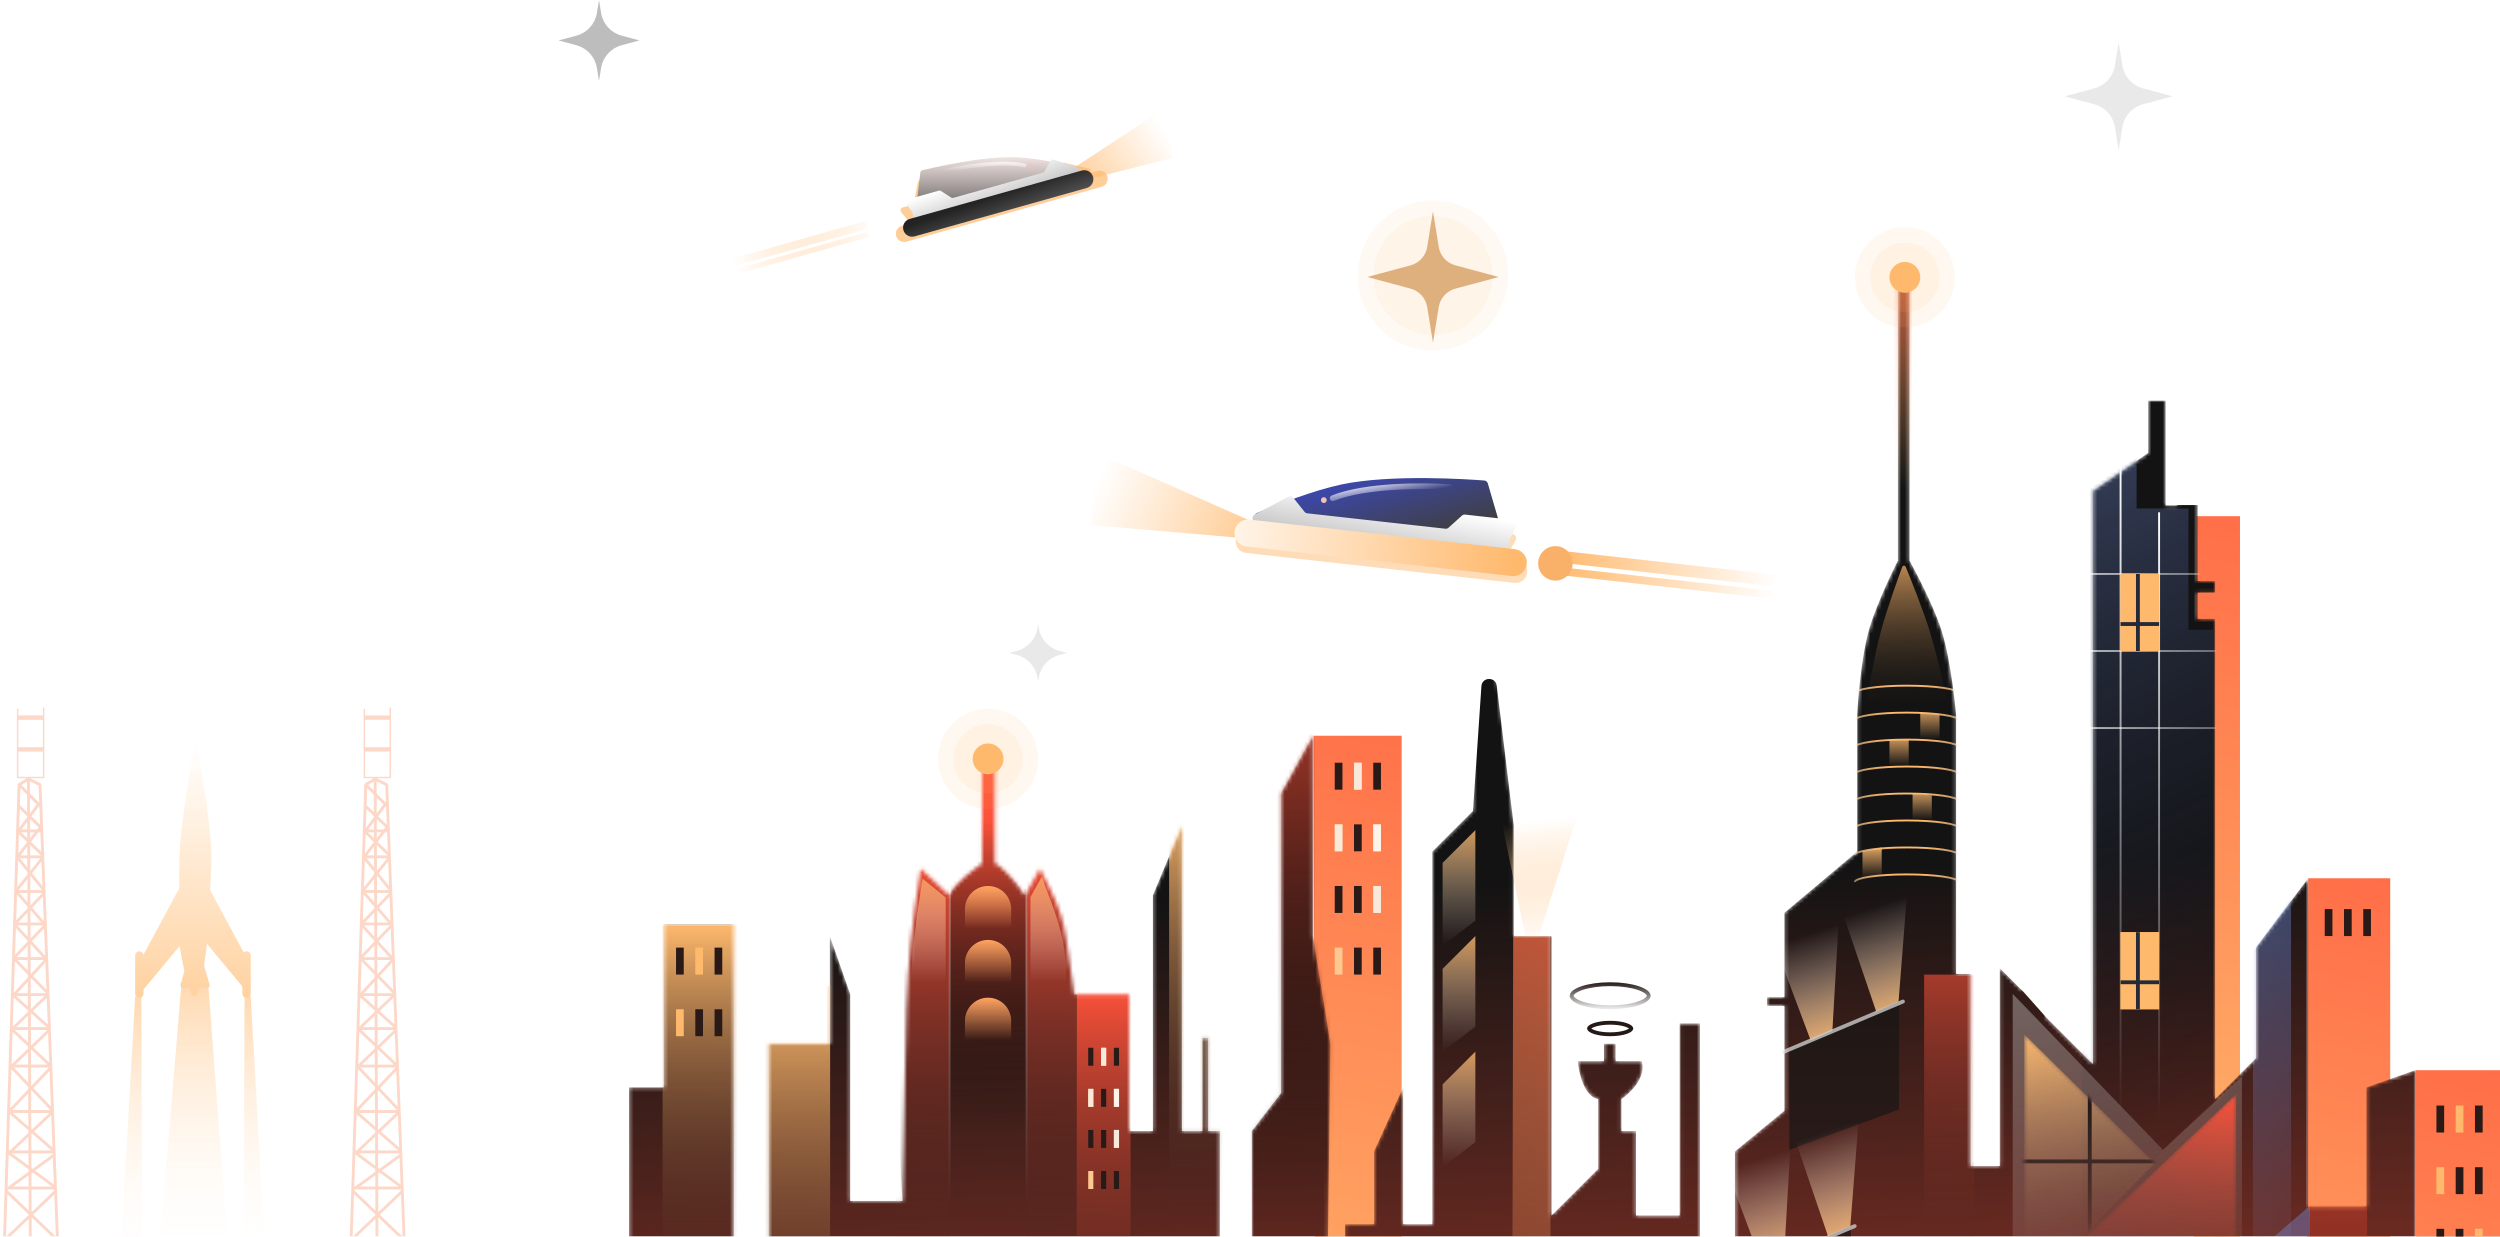 <svg xmlns="http://www.w3.org/2000/svg" xmlns:xlink="http://www.w3.org/1999/xlink" width="649" height="321" fill="none">
  <g clip-path="url(#a)">
    <path fill="url(#b)" d="M341 191h22.867v200.369H341.5L341 191Z"/>
    <path fill="url(#c)" fill-opacity=".25" d="M341 191h22.867v200.369H341.5L341 191Z" style="mix-blend-mode:overlay"/>
    <path fill="url(#d)" d="M599.21 228h21.29v200h-22l.71-200Z"/>
    <path fill="url(#e)" fill-opacity=".25" d="M599.21 228h21.29v200h-22l.71-200Z" style="mix-blend-mode:overlay"/>
    <path fill="url(#f)" d="M570.21 134h11.29v200h-12l.71-200Z"/>
    <path fill="url(#g)" fill-opacity=".25" d="M570.21 134h11.29v200h-12l.71-200Z" style="mix-blend-mode:overlay"/>
    <mask id="i" width="472" height="411" x="156" y="70" maskUnits="userSpaceOnUse" style="mask-type:alpha">
      <path fill="url(#h)" d="m614.33 282.294 12.843-4.533v203.228H156.5V334.423h6.8v-52.129h9.066v-42.308h18.132v112.569l9.065-9.066v-72.528h15.866v-27.953l5.288 15.11v53.64h13.599C235.5 263 234.316 255 239 225.5l7.404 6.931c1.209-3.022 6.54-6.799 8.555-8.31v-29.506h3.288v29.506c1.814.604 6.289 5.792 7.8 8.31L270 225.5c7.5 14.486 6 14.486 8.89 32.618h14.355v35.508h6.044v-61.195l7.555-18.132v79.327h5.288V269.45h1.511v24.176h3.022v38.53h8.31v-38.53l7.555-9.821v-77.816l8.311-15.11v52.129l4.533 27.953-.756 61.195h4.533v-14.354h7.555v-18.887l7.555-16.621v35.508h7.555v-96.703l10.577-10.577v-88.393l10.577 92.17v28.709h9.821v72.527l12.088-12.087v-18.132c-3.626-.605-5.036-6.8-5.288-9.822h6.799v-4.533h3.022v4.533h6.8c1.208 4.231-3.022 8.311-5.289 9.822v8.31h3.778v21.909h11.332v-49.862h5.288v66.483h9.066v-33.241l12.844-10.577V261.14h-4.533v-2.267h4.533v-21.909l18.887-15.865V185.59s.688-13.593 3.022-21.909c2.073-7.385 7.555-18.132 7.555-18.132V70h3.022v75.549s5.954 10.708 8.31 18.132c2.627 8.276 3.778 21.909 3.778 21.909v67.239h3.777v49.863h7.555v-51.374l6.044 6.044v-16.62l6.044 13.598v9.822l12.088 12.088V127.417l14.355-9.821v-13.599h4.533v27.198h3.021V85.11h5.289v65.728h4.533v3.022h-4.533v6.799h4.533v124.657l10.577-10.577V246.03l13.599-18.132v85.371h15.11v-30.975Z"/>
    </mask>
    <g mask="url(#i)">
      <path fill="url(#j)" d="m614.33 282.294 12.843-4.533v203.228H156.5V334.423h6.8v-52.129h9.066v-42.308h18.132v112.569l9.065-9.066v-72.528h15.866v-27.953l5.288 15.11v53.64h13.599c-2.417-33.846-3.777-93.681 12.088-114.08v34.753c1.209-3.022 5.54-6.799 7.555-8.31v-69.506h5.288v69.506c1.814.604 5.289 5.792 6.8 8.31v-36.264c10.879 10.88 13.095 45.834 12.843 61.951h14.355v35.508h6.044v-61.195l7.555-18.132v79.327h5.288V269.45h1.511v24.176h3.022v38.53h8.31v-38.53l7.555-9.821v-77.816l8.311-15.11v52.129l4.533 27.953-.756 61.195h4.533v-14.354h7.555v-18.887l7.555-16.621v35.508h7.555v-96.703l10.577-10.577 2.183-32.394c.164-2.422 3.688-2.516 3.981-.107l4.413 36.278v28.709h9.821v72.527l12.088-12.087v-18.132c-3.626-.605-5.036-6.8-5.288-9.822h6.799v-4.533h3.022v4.533h6.8c1.208 4.231-3.022 8.311-5.289 9.822v8.31h3.778v21.909h11.332v-49.862h5.288v66.483h9.066v-33.241l12.844-10.577V261.14h-4.533v-2.267h4.533v-21.909l18.887-15.865V185.59s.688-13.593 3.022-21.909c2.073-7.385 7.555-18.132 7.555-18.132V70h3.022v75.549s5.954 10.708 8.31 18.132c2.627 8.276 3.778 21.909 3.778 21.909v67.239h3.777v49.863h7.555v-51.374l6.044 6.044 6.044 6.8 12.088 12.088V127.417l14.355-9.821v-13.599h4.533v27.198h3.021v-.085h5.289v19.728h4.533v3.022h-4.533v6.799h4.533v124.657l10.577-10.577V246.03L599.22 228v85.269h15.11v-30.975Z"/>
      <path fill="url(#k)" d="M490.5 192v7h5v-7h-5Z"/>
      <path fill="url(#l)" d="M498.5 185v7l5 .5v-7l-5-.5Z"/>
      <path fill="url(#m)" d="M496.5 206v7l5 .5v-7l-5-.5Z"/>
      <path fill="url(#n)" d="M483.5 221v7l5-1v-7l-5 1Z"/>
      <path fill="url(#o)" d="M512.5 253h-13v88h13v-88Z"/>
      <path fill="url(#p)" d="M614.5 313h-15v118h15V313Z"/>
      <path fill="url(#q)" fill-opacity=".25" d="M614.5 313h-15v118h15V313Z" style="mix-blend-mode:overlay"/>
      <path fill="url(#r)" d="m477.5 234.5 17.469-1.339-2.642 33.714-3.403 1.199L477.5 234.5Z"/>
      <path fill="url(#s)" d="m459.5 241.962 18-5.962-2.173 37.875-3.403 1.199-12.424-33.112Z"/>
      <path fill="url(#t)" d="M464.5 298.5v-26L493 260v28l-28.5 10.5Z"/>
      <path fill="#CACACA" fill-opacity=".8" d="M494.195 260.461a.501.501 0 0 0 .266-.655.5.5 0 0 0-.655-.267l.389.922Zm-32 13.5 32-13.5-.389-.922-32 13.5.389.922Z"/>
      <path fill="url(#u)" d="M540.5 126.5V320l34-34.5v-122h-6.375V132h-13.458v-13l-14.167 7.5Z"/>
      <path fill="url(#v)" d="M515.095 129.551h17.5l-6.804 30.139-1.4-.045-9.296-30.094Z"/>
      <path fill="url(#w)" d="M584.866 247.034V358l9.886-15.5V232.933l-9.886 14.101Z"/>
      <path fill="url(#x)" d="M583.278 327.166V437l15.655-14.426.716-109.574-16.371 14.166Z"/>
      <path stroke="url(#y)" stroke-width=".5" d="M550.5 118v172"/>
      <path stroke="url(#z)" stroke-width=".5" d="M560.5 133v157"/>
      <path stroke="url(#A)" stroke-width=".5" d="M509.5 149h99"/>
      <path stroke="url(#B)" stroke-width=".5" d="M509.5 169h99"/>
      <path stroke="url(#C)" stroke-width=".5" d="M509.5 189h99"/>
      <path fill="url(#D)" d="M522.5 469.5V258l39 40.5 20.5-19v190h-59.5Z"/>
      <path fill="url(#E)" d="M392.823 243h9.677v140h-10l.323-140Z"/>
      <path fill="url(#F)" fill-opacity=".25" d="M392.823 243h9.677v140h-10l.323-140Z" style="mix-blend-mode:overlay"/>
      <path fill="url(#G)" d="M490.823 75h9.677v57h-10l.323-57Z"/>
      <path fill="url(#H)" fill-opacity=".25" d="M490.823 75h9.677v57h-10l.323-57Z" style="mix-blend-mode:overlay"/>
      <path fill="url(#I)" d="M323.5 203.692v156.171L345.968 374l1.532-186s-6.166.756-8.17.735c-1.87-.019-4.76-.735-4.76-.735l-11.07 15.692Z"/>
      <path fill="url(#J)" d="M484.5 182h21s-2.361-11.098-4.5-18c-1.788-5.771-5.05-13.864-6.271-16.842-.172-.418-.758-.408-.915.017-1.102 2.993-4.02 11.077-5.564 16.825-1.857 6.918-3.75 18-3.75 18Z"/>
      <path fill="url(#K)" fill-opacity=".25" d="M484.5 182h21s-2.361-11.098-4.5-18c-1.788-5.771-5.05-13.864-6.271-16.842-.172-.418-.758-.408-.915.017-1.102 2.993-4.02 11.077-5.564 16.825-1.857 6.918-3.75 18-3.75 18Z" style="mix-blend-mode:overlay"/>
      <path fill="url(#L)" d="M260.5 194h-7l-7 30.5v88l20 2.5v-83.5l-6-37.5Z"/>
      <path fill="url(#M)" d="m464.981 292.792 17.468-1.339-2.641 33.714-3.403 1.2-11.424-33.575Z"/>
      <path fill="url(#N)" d="m446.981 300.254 18-5.962-2.173 37.875-3.403 1.2-12.424-33.113Z"/>
      <path fill="url(#O)" d="M451.981 356.792v-26l28.5-12.5v28l-28.5 10.5Z"/>
      <path fill="#CACACA" fill-opacity=".8" d="M481.676 318.753c.254-.107.373-.401.266-.655-.107-.254-.401-.374-.655-.266l.389.921Zm-32 13.5 32-13.5-.389-.921-32 13.5.389.921Z"/>
      <path stroke="url(#P)" stroke-width=".5" d="M508.5 180c0-1.105-6.044-2-13.5-2-7.455 0-13.5.895-13.5 2"/>
      <path stroke="url(#Q)" stroke-width=".5" d="M508.5 194c0-1.105-6.044-2-13.5-2-7.455 0-13.5.895-13.5 2"/>
      <path stroke="url(#R)" stroke-width=".5" d="M508.5 208c0-1.105-6.044-2-13.5-2-7.455 0-13.5.895-13.5 2"/>
      <path stroke="url(#S)" stroke-width=".5" d="M508.5 222c0-1.105-6.044-2-13.5-2-7.455 0-13.5.895-13.5 2"/>
      <path stroke="url(#T)" stroke-width=".5" d="M508.5 187c0-1.105-6.044-2-13.5-2-7.455 0-13.5.895-13.5 2"/>
      <path stroke="url(#U)" stroke-width=".5" d="M508.5 201c0-1.105-6.044-2-13.5-2-7.455 0-13.5.895-13.5 2"/>
      <path stroke="url(#V)" stroke-width=".5" d="M508.5 215c0-1.105-6.044-2-13.5-2-7.455 0-13.5.895-13.5 2"/>
      <path stroke="url(#W)" stroke-width=".5" d="M508.5 229c0-1.105-6.044-2-13.5-2-7.455 0-13.5.895-13.5 2"/>
      <path stroke="url(#X)" stroke-opacity=".7" stroke-width=".5" d="M246.5 210v102"/>
      <path stroke="url(#Y)" stroke-opacity=".7" stroke-width=".5" d="M266.5 210v102"/>
      <path fill="url(#Z)" d="M279.5 256h14v114h-14V256Z"/>
      <path fill="url(#aa)" d="M198.5 256h17v114h-17V256Z"/>
      <path fill="url(#ab)" fill-opacity=".15" d="M198.5 256h17v114h-17V256Z" style="mix-blend-mode:overlay"/>
      <path fill="url(#ac)" d="M172 240h19.5v97H172v-97Z"/>
      <path fill="url(#ad)" fill-opacity=".15" d="M172 240h19.5v97H172v-97Z" style="mix-blend-mode:overlay"/>
      <path fill="url(#ae)" d="M266.5 220h13v114h-13V220Z"/>
      <path fill="url(#af)" d="M232.5 220h14v114h-14V220Z"/>
      <path fill="url(#ag)" d="M303.5 205h14v114h-14V205Z"/>
      <path fill="url(#ah)" fill-opacity=".7" d="M239.5 228.098c-.4 2.745-3 18.569-3 26.902h9v-22l-6-4.902Z"/>
      <path fill="url(#ai)" fill-opacity=".15" d="M239.5 228.098c-.4 2.745-3 18.569-3 26.902h9v-22l-6-4.902Z" style="mix-blend-mode:overlay"/>
      <path fill="url(#aj)" fill-opacity=".7" d="M270.5 227.5c.4 2.745 7.5 16 6 27.402h-9v-22l3-5.402Z"/>
      <path fill="url(#ak)" fill-opacity=".15" d="M270.5 227.5c.4 2.745 7.5 16 6 27.402h-9v-22l3-5.402Z" style="mix-blend-mode:overlay"/>
    </g>
    <path fill="url(#al)" d="M627.133 277.824h22.367v200.369H627.133z"/>
    <path fill="url(#am)" fill-opacity=".25" d="M627.133 277.824h22.367v200.369H627.133z" style="mix-blend-mode:overlay"/>
    <path fill="#291A18" d="M603.5 236h2v7h-2zM608.5 236h2v7h-2zM613.5 236h2v7h-2zM632.5 287h2v7h-2z"/>
    <path fill="#FFB96D" d="M637.5 287h2v7h-2z"/>
    <path fill="#291A18" d="M642.5 287h2v7h-2z"/>
    <path fill="#FFB96D" d="M632.5 303h2v7h-2z"/>
    <path fill="#291A18" d="M637.5 303h2v7h-2zM642.5 303h2v7h-2zM632.5 319h2v7h-2zM637.5 319h2v7h-2z"/>
    <path fill="#FFB96D" d="M642.5 319h2v7h-2z"/>
    <path fill="#291A18" d="M346.5 198h2v7h-2z"/>
    <path fill="#FFB96D" d="M351.5 198h2v7h-2z"/>
    <g filter="url(#an)">
      <path fill="#F8E9DA" d="M351.5 198h2v7h-2z"/>
    </g>
    <path fill="#291A18" d="M356.5 198h2v7h-2z"/>
    <path fill="#FFB96D" d="M346.5 214h2v7h-2z"/>
    <path fill="#291A18" d="M351.5 214h2v7h-2z"/>
    <path fill="#FDC588" d="M356.5 214h2v7h-2z"/>
    <path fill="#291A18" d="M346.5 230h2v7h-2zM351.5 230h2v7h-2z"/>
    <path fill="#FFB96D" d="M356.5 230h2v7h-2z"/>
    <path fill="#FDC991" d="M346.5 246h2v7h-2z"/>
    <path fill="#291A18" d="M351.5 246h2v7h-2zM356.5 246h2v7h-2z"/>
    <g filter="url(#ao)">
      <path fill="#F8E9DA" d="M346.5 214h2v7h-2z"/>
    </g>
    <g filter="url(#ap)">
      <path fill="#FFF4E8" d="M356.5 214h2v7h-2z"/>
    </g>
    <g filter="url(#aq)">
      <path fill="#F8E9DA" d="M356.5 230h2v7h-2z"/>
    </g>
    <path fill="#291A18" d="M282.5 272h1.333v4.667H282.5z"/>
    <path fill="#FFB96D" d="M285.834 272h1.333v4.667h-1.333z"/>
    <g filter="url(#ar)">
      <path fill="#F8E9DA" d="M285.834 272h1.333v4.667h-1.333z"/>
    </g>
    <path fill="#291A18" d="M289.167 272h1.333v4.667h-1.333z"/>
    <path fill="#FFB96D" d="M282.5 282.667h1.333v4.667H282.5z"/>
    <path fill="#291A18" d="M285.834 282.667h1.333v4.667h-1.333z"/>
    <path fill="#FDC588" d="M289.167 282.667h1.333v4.667h-1.333z"/>
    <path fill="#291A18" d="M282.5 293.333h1.333v4.667H282.5zM285.834 293.333h1.333v4.667h-1.333z"/>
    <path fill="#FFB96D" d="M289.167 293.333h1.333v4.667h-1.333z"/>
    <path fill="#FDC991" d="M282.5 304h1.333v4.667H282.5z"/>
    <path fill="#291A18" d="M285.834 304h1.333v4.667h-1.333zM289.167 304h1.333v4.667h-1.333z"/>
    <g filter="url(#as)">
      <path fill="#F8E9DA" d="M282.5 282.667h1.333v4.667H282.5z"/>
    </g>
    <g filter="url(#at)">
      <path fill="#FFF4E8" d="M289.167 282.667h1.333v4.667h-1.333z"/>
    </g>
    <g filter="url(#au)">
      <path fill="#F8E9DA" d="M289.167 293.333h1.333v4.667h-1.333z"/>
    </g>
    <circle cx="494.5" cy="72" r="13" fill="#FFB96D" fill-opacity=".1"/>
    <circle cx="494.5" cy="72" r="9" fill="#FFB96D" fill-opacity=".1"/>
    <circle cx="494.5" cy="72" r="4" fill="#FFB96D"/>
    <circle cx="256.5" cy="197" r="13" fill="#FFB96D" fill-opacity=".1"/>
    <circle cx="256.5" cy="197" r="9" fill="#FFB96D" fill-opacity=".1"/>
    <circle cx="256.5" cy="197" r="4" fill="#FFB96D"/>
    <path stroke="url(#av)" d="M428 258.5c0 .264-.16.596-.634.97-.469.369-1.178.724-2.099 1.031-1.837.612-4.406.999-7.267.999-2.86 0-5.429-.387-7.266-.999-.921-.307-1.63-.662-2.099-1.031-.474-.374-.635-.706-.635-.97s.161-.596.635-.97c.469-.369 1.178-.724 2.099-1.031 1.837-.612 4.406-.999 7.266-.999 2.861 0 5.43.387 7.267.999.921.307 1.63.662 2.099 1.031.474.374.634.706.634.97Z"/>
    <path stroke="#241917" d="M423.5 267c0 .057-.034.191-.281.386-.241.19-.62.383-1.134.554-1.022.341-2.467.56-4.085.56-1.618 0-3.062-.219-4.084-.56-.514-.171-.894-.364-1.135-.554-.246-.195-.281-.329-.281-.386 0-.057.035-.191.281-.386.241-.19.621-.383 1.135-.554 1.022-.341 2.466-.56 4.084-.56 1.618 0 3.063.219 4.085.56.514.171.893.364 1.134.554.247.195.281.329.281.386Z"/>
    <mask id="ay" width="35" height="60" x="525" y="268" maskUnits="userSpaceOnUse" style="mask-type:alpha">
      <path fill="url(#aw)" d="M525.5 268.5V328h8l26-26-34-33.5Z"/>
      <path fill="url(#ax)" fill-opacity=".25" d="M525.5 268.5V328h8l26-26-34-33.5Z"/>
    </mask>
    <g mask="url(#ay)">
      <path fill="url(#az)" d="M525.5 268.5V328h8l26-26-34-33.5Z"/>
      <path fill="url(#aA)" fill-opacity=".25" d="M525.5 268.5V328h8l26-26-34-33.5Z" style="mix-blend-mode:overlay"/>
      <path stroke="#000" d="M523 301.5h39.5M542.5 283v39.5"/>
    </g>
    <mask id="aD" width="51" height="60" x="530" y="284" maskUnits="userSpaceOnUse" style="mask-type:alpha">
      <path fill="url(#aB)" d="M580.5 284v59.5h-8l-42-12 50-47.5Z"/>
      <path fill="url(#aC)" fill-opacity=".25" d="M580.5 284v59.5h-8l-42-12 50-47.5Z"/>
    </mask>
    <g mask="url(#aD)">
      <path fill="url(#aE)" d="M580.5 284v59.5h-8l-42-12 50-47.5Z"/>
      <path fill="url(#aF)" fill-opacity=".25" d="M580.5 284v59.5h-8l-42-12 50-47.5Z" style="mix-blend-mode:overlay"/>
    </g>
    <path fill="url(#aG)" fill-opacity=".8" d="m383 215.5-8.5 8.5v21.5l8.5-6.5v-23.5Z"/>
    <path fill="url(#aH)" fill-opacity=".8" d="m383 243-8.5 8.5V273l8.5-6.5V243Z"/>
    <path fill="url(#aI)" fill-opacity=".8" d="m383 273-8.5 8.5V303l8.5-6.5V273Z"/>
    <g filter="url(#aJ)">
      <path fill="#FFB96D" d="M550.5 242h10v20h-10z"/>
    </g>
    <path fill="#FFB96D" d="M550.5 242h10v20h-10z"/>
    <path stroke="#252A38" d="M555 242v20M560.5 255h-10"/>
    <g filter="url(#aK)">
      <path fill="#FFB96D" d="M550.5 149h10v20h-10z"/>
    </g>
    <path fill="#FFB96D" d="M550.5 149h10v20h-10z"/>
    <path stroke="#252A38" d="M555 149v20M560.5 162h-10"/>
    <path fill="url(#aL)" d="M390 214.095 396 243h3.5l13.5-42.5-23 13.595Z"/>
    <path fill="#291A18" d="M175.5 246h2v7h-2z"/>
    <path fill="#FFB96D" d="M180.5 246h2v7h-2z"/>
    <path fill="#291A18" d="M185.5 246h2v7h-2z"/>
    <path fill="#FFB96D" d="M175.5 262h2v7h-2z"/>
    <path fill="#291A18" d="M180.5 262h2v7h-2zM185.5 262h2v7h-2z"/>
    <path fill="url(#aM)" d="M250.5 236c0-3.314 2.687-6 6-6 3.314 0 6 2.686 6 6v5h-12v-5Z"/>
    <path fill="url(#aN)" fill-opacity=".15" d="M250.5 236c0-3.314 2.687-6 6-6 3.314 0 6 2.686 6 6v5h-12v-5Z" style="mix-blend-mode:overlay"/>
    <path fill="url(#aO)" d="M250.5 250c0-3.314 2.687-6 6-6 3.314 0 6 2.686 6 6v5h-12v-5Z"/>
    <path fill="url(#aP)" fill-opacity=".15" d="M250.5 250c0-3.314 2.687-6 6-6 3.314 0 6 2.686 6 6v5h-12v-5Z" style="mix-blend-mode:overlay"/>
    <path fill="url(#aQ)" d="M250.5 265c0-3.314 2.687-6 6-6 3.314 0 6 2.686 6 6v5h-12v-5Z"/>
    <path fill="url(#aR)" fill-opacity=".15" d="M250.5 265c0-3.314 2.687-6 6-6 3.314 0 6 2.686 6 6v5h-12v-5Z" style="mix-blend-mode:overlay"/>
    <circle cx="372" cy="71.5" r="15.438" fill="#FFC484" fill-opacity=".1"/>
    <circle cx="372" cy="71.5" r="19.5" fill="#FFC484" fill-opacity=".1"/>
    <path fill="#DEB07E" d="m372 54.844 1.498 9.256c.374 2.305 2.063 4.176 4.318 4.783l11.246 3.024-11.246 3.024c-2.255.606-3.944 2.478-4.318 4.783L372 88.969l-1.498-9.256c-.374-2.305-2.063-4.176-4.318-4.783l-11.246-3.024 11.246-3.024c2.255-.606 3.944-2.478 4.318-4.783L372 54.844Z"/>
    <g filter="url(#aS)">
      <path fill="#FFCD98" fill-rule="evenodd" d="m238.293 47.299-1.169 5.775-2.756.775c-.549.154-.756.822-.391 1.26l1.306 1.568c.071.085.123.184.153.29l.203.722a.784.784 0 0 0 .311.434l-1.825.513c-1.132.318-1.792 1.494-1.473 2.627.318 1.132 1.494 1.792 2.626 1.474l50.728-14.261c1.132-.318 1.792-1.494 1.474-2.627-.319-1.132-1.495-1.792-2.627-1.474l-1.643.462c.175-.411-.01-.959-.542-1.084l-6.233-1.465a.786.786 0 0 0-.822.312l-.142.201c-3.125-.328-6.489-.577-9.326-.542-9.767.119-24.483 3.729-27.285 4.438-.291.074-.508.307-.567.601Z" clip-rule="evenodd"/>
    </g>
    <path stroke="url(#aT)" stroke-width="2.062" d="m225.702 58.168-37.063 10.42"/>
    <path stroke="url(#aU)" stroke-width="1.375" d="m226.378 60.575-37.063 10.42"/>
    <circle cx="227.845" cy="58.864" r="3" fill="#fff" transform="rotate(-15.7 227.845 58.864)"/>
    <path fill="url(#aV)" d="m301.189 28.896-32.213 21.084 35.596-9.05-3.383-12.034Z"/>
    <path fill="url(#aW)" d="m238.925 44.785-1.288 10.617c-.061.5.407.901.892.765l40.874-11.491c.693-.195.683-1.157-.017-1.322-3.611-.849-10.366-2.297-15.308-2.517-8.868-.395-22.024 2.712-24.635 3.355-.283.07-.483.305-.518.594Z"/>
    <path fill="url(#aX)" d="m235.229 52.863 1.481 2.063a.699.699 0 0 1 .106.221l.285 1.013c.106.375.495.594.871.488l41.811-11.755c.669-.188.692-1.128.033-1.349l-6.265-2.098a.706.706 0 0 0-.84.324l-1.525 2.718a.705.705 0 0 1-.425.334l-23.272 6.543a.706.706 0 0 1-.572-.085l-2.647-1.697a.706.706 0 0 0-.572-.085l-8.087 2.274c-.472.133-.668.693-.382 1.091Z"/>
    <path fill="url(#aY)" d="M280.849 44.268 236.15 56.835c-1.251.352-1.98 1.651-1.628 2.902.352 1.251 1.651 1.98 2.902 1.628l44.698-12.566c1.251-.352 1.98-1.651 1.629-2.902-.352-1.251-1.651-1.98-2.902-1.628Z"/>
    <path stroke="url(#aZ)" stroke-linecap="round" d="M245.58 44.353c4.292-1.026 14.377-2.743 20.382-1.399"/>
    <circle cx="267.541" cy="43.03" r=".5" fill="#F3C1BA" transform="rotate(-15.7 267.541 43.03)"/>
    <path fill="#E9E9E9" d="m550 11 .978 6.041c.459 2.837 2.539 5.14 5.314 5.886L564 25l-7.708 2.073c-2.775.746-4.855 3.05-5.314 5.886L550 39l-.978-6.041c-.459-2.837-2.539-5.14-5.314-5.886L536 25l7.708-2.073c2.775-.746 4.855-3.05 5.314-5.886L550 11ZM269.5 162l.174 1.072c.459 2.837 2.538 5.141 5.313 5.887l2.013.541-2.013.541c-2.775.746-4.854 3.05-5.313 5.887L269.5 177l-.174-1.072c-.459-2.837-2.538-5.141-5.313-5.887L262 169.5l2.013-.541c2.775-.746 4.854-3.05 5.313-5.887L269.5 162Z"/>
    <path fill="#BDBDBD" d="m155.5 0 .545 3.365c.459 2.837 2.539 5.14 5.314 5.886L166 10.5l-4.641 1.248c-2.775.746-4.855 3.05-5.314 5.886L155.5 21l-.545-3.365c-.459-2.837-2.539-5.14-5.314-5.886L145 10.5l4.641-1.248c2.775-.746 4.855-3.05 5.314-5.886L155.5 0Z"/>
    <g opacity=".6">
      <path fill="url(#ba)" d="m47.085 255.671-9 108h24l-8-108h-7Z"/>
      <path fill="url(#bb)" d="m35.085 258.671-6 106h8l-.4-106h-1.6Z"/>
      <path fill="url(#bc)" d="m65.085 258.671 6 106h-8l.4-106h1.6Z"/>
      <path fill="url(#bd)" fill-rule="evenodd" d="M50.846 192.723s-3.74 17.177-4.239 29.507c-.058 1.438-.076 4.712-.074 8.36l-9.293 17.259c-.095-.503-.537-.883-1.068-.883-.6 0-1.087.486-1.087 1.086v9.902c0 .6.487 1.087 1.087 1.087.6 0 1.087-.487 1.087-1.087v-1.092l9.375-11.287c.427 2.571.836 4.751 1.23 6.549l-1.002 3.492c-.128.447.207.893.673.893h1.513c.992 2.744 1.885 2.694 2.725 0h1.948c.465 0 .801-.446.673-.893l-1.419-4.946c.234-1.535.466-3.291.696-5.263l.028-.419 9.211 11.089v1.877c0 .6.487 1.087 1.087 1.087s1.087-.487 1.087-1.087v-9.902c0-.6-.487-1.086-1.087-1.086-.284 0-.543.109-.737.287l-8.711-16.178c.205-3.84.355-7.343.317-8.845-.309-12.254-4.022-29.507-4.022-29.507Z" clip-rule="evenodd"/>
      <path fill="#FBBEA4" fill-rule="evenodd" d="M101.509 201.838v-18.167h-.374v2.06h-6.368v-1.686h-.375v17.98h2.586l-2.221 1.367-.172.105-.006.201-.386 11.987-.217 6.742-.289 8.99-.268 8.318-.048.05.045.044-.001.016-.289 8.989-.301 9.365-.283 8.802-.313 9.739-.38 11.799-.337 10.488-.301 9.364-.44 13.672-.368 11.425-.319 9.926.749.024.307-9.559 6.408 4.967.001.313-6.566 4.903.448.6 6.122-4.57.022 5.583.749-.003-.024-6.138.069-.052 7.058 5.47.014.361.748-.029-.022-.573.065-.083-.07-.054-.425-11.089-.439-11.424-.524-13.672-.359-9.364-.402-10.488-.453-11.799-.374-9.739-.337-8.803-.36-9.364-.344-8.99-.324-8.428-.345-8.989-.258-6.743-.031-.796.019-.02-.02-.02-.013-.33.068-.088-.073-.057-.41-10.675-.008-.221-.199-.1-2.701-1.35h3.657v-.187Zm-6.742-14.983v7.117h6.368v-7.117h-6.368Zm0 8.24h6.368v6.555h-6.368v-6.555Zm5.467 14.425.175 4.571-2.244-2.176 1.913-2.551.156.156Zm-.043-1.102-.171-4.472-2.254-1.127.013 3.186 2.412 2.413Zm-3.164-3.165-.009-2.372-1.463.9 1.472 1.472Zm-1.726-.666 1.73 1.729.018 4.516L95.159 209l.142-4.413Zm2.482 2.482 1.761 1.76-1.745 2.326-.016-4.086Zm2.248 7.698-2.227-2.158.011 2.713h1.784l.432-.555Zm-2.978-2.887-1.926-1.868-.158 4.917 2.085-2.78-.001-.269Zm8.338 132.095-.363-9.464-6.034 4.506 6.397 4.958Zm-7.012-5.434 6.25-4.667h-6.35l.018 4.603.082.064Zm-.833-.646-.016-4.021h-5.172l5.188 4.021Zm-.385-98.413h-2.463l2.453-2.57.01 2.57Zm-2.964-.56 2.95-3.09-.002-.452-2.733-3.143-.215 6.685Zm.831-7.119h2.103l.009 2.43-2.113-2.43Zm2.87 4.442.013 3.237h2.802l-2.815-3.237Zm3.466 3.986.051.059.002.039-.103-.098h.05Zm.005-1.136-3.004-3.454 2.761-2.892.243 6.346Zm-3.476-4.045 3.1-3.247h-3.112l.013 3.247Zm-2.389-18.979h1.565l.006 1.525-1.571-1.525Zm1.539 2.538-2.287 2.941.161-5.005 2.126 2.064Zm.788.765 2.772 2.691h-2.761l-.011-2.691Zm2.847 1.719-2.632-2.554 1.919-2.468h.519l.193 5.022Zm-3.573 4.105-1.927-2.384h1.918l.009 2.384Zm.007 1.811-.002-.614-2.414-2.986-.222 6.898 2.638-3.298Zm3.764 4.045-3.014-3.728.015 3.728h2.999Zm-2.557-4.355 2.702 3.343-.246-6.413-2.456 3.07Zm-1.191 4.355h-2.293l2.282-2.852.011 2.852Zm.717-8.24h2.624l-2.611 3.263-.013-3.263Zm-.761-3.037-1.779 2.288h1.788l-.009-2.288Zm1.933-3.706-1.192 1.533-.006-1.533h1.198Zm-1.958-2.68-1.448 1.931h1.456l-.007-1.931Zm.424 108.31h-5.537l5.516-5.28.021 5.28Zm-5.928-.663 5.903-5.65-0-.091-5.547-5.313-.356 11.054Zm.388-12.06.006-.2h5.483l.021 5.478-5.511-5.278Zm6.646 6.365 5.503-5.267.42 10.939-5.923-5.672Zm-.379.674 5.934 5.684h-5.912l-.022-5.684Zm-.005-1.343 5.849-5.598-.012-.298h-5.86l.023 5.896Zm-1.024-70.262-.001-.153-3.047-3.331-.222 6.91 3.27-3.426Zm-2.67-4.181 2.665 2.913-.011-2.913h-2.654Zm6.933.8-3.167 3.317 3.438 3.758-.271-7.075Zm-3.498 7.441-.013-3.391 3.102 3.391h-3.089Zm-.032-8.241.013 3.399 3.244-3.399h-3.257Zm-.729 5.261-2.844 2.98h2.856l-.012-2.98Zm.245 62.537h-4.014l4.002-2.905.011 2.905Zm-5.129-.116 5.114-3.712-.003-.646-5.171-3.839-.268 8.313h.411l-.084-.116Zm.791-8.499 4.317 3.205-.013-3.205h-4.304Zm5.054 0 .015 3.763.329.244 5.202-3.776-.009-.231h-5.538Zm5.581 1.132-4.606 3.343 4.874 3.618-.268-6.961Zm-.287 7.483-4.955-3.679-.319.232.013 3.447h5.26Zm-5.381-30.902h4.621l-4.549 4.784-.053-.056-.019-4.728Zm4.804.894-4.215 4.434 4.57 4.806-.355-9.24Zm.192 10.156-4.924-5.179-.049.051.02 5.128h4.953Zm-5.723-5.426-.002-.596-4.374-4.6-.326 10.142 4.703-4.946Zm-3.75-5.624 3.743 3.937-.015-3.937H93.58Zm3.771 11.05-.017-4.343-4.129 4.343h4.146Zm.752.749h4.725l-4.546 4.31-.162-.141-.016-4.169Zm-.735 3.514-.014-3.514h-4.021l4.035 3.514Zm.004.997-4.795-4.176-.302 9.404h.283l4.817-4.568-.003-.66Zm.931.811-.178.17.017 4.247h5.232l-5.071-4.417Zm.546-.517 4.774 4.158-.322-8.381-4.452 4.223Zm-1.457 4.934-.014-3.54-3.732 3.54h3.746Zm-.087-22.287h-3.301l3.288-3.16.012 3.16Zm-4.296-.083 4.279-4.112-.002-.502-4.022-3.802-.273 8.499h.098l-.08-.083Zm.826-8.907h3.434l.013 3.259-3.447-3.259Zm4.199 3.97-.015-3.97h4.261l-4.188 4.024-.057-.054Zm.602.569 3.849-3.698.292 7.613-4.141-3.915Zm-.541.52 4.158 3.931h-4.2l-.015-3.877.057-.054Zm-.111-13.862h3.53l-3.516 3.373-.013-3.373Zm-4.674 7.869 3.941-3.78-.002-.376-3.698-3.329-.241 7.485Zm.934-7.869 3.001 2.701-.011-2.701H94.245Zm7.888.445-3.579 3.433 3.843 3.459-.264-6.892Zm-.06 7.609-4.061-3.656-.01.01.014 3.646h4.057Zm-4.806 0-.011-2.931-3.055 2.931h3.066Zm-.035-8.803h-2.737l2.726-2.973.012 2.973Zm-3.64-.123 3.625-3.954-.003-.732-3.361-3.435-.261 8.121Zm.946-8.492h2.661l.011 2.731-2.671-2.731Zm3.53 3.609-.106-.109-.014-3.5h3.428l-3.308 3.609Zm.525.536 3.189-3.48.269 7.015-3.458-3.535Zm-.507.553 3.832 3.917h-3.936l-.015-3.787.119-.13Zm3.981 3.917h.02l-.001-.019-.019.019Zm-4.54 75.289h-5.499l5.481-4.492.018 4.492Zm-6.353-.269 6.332-5.188-.001-.311-6.002-4.721-.329 10.22Zm1.304-10.406 5.023 3.951-.015-3.951H92.478Zm5.757 0 .018 4.542.04.032 5.582-4.574h-5.639Zm6.346.389-5.686 4.659 6.047 4.757-.361-9.416Zm.256 10.286-6.535-5.141-.045.037.02 5.104h6.561Z" clip-rule="evenodd"/>
      <path fill="#FBBCA3" fill-rule="evenodd" d="M11.509 201.838v-18.167h-.375v2.06H4.767v-1.686h-.375v17.98h2.586l-2.221 1.367-.172.105-.006.201-.386 11.987-.217 6.742-.289 8.99-.268 8.318-.048.05.045.044-.001.016-.289 8.989-.301 9.365-.283 8.802-.313 9.739-.38 11.799-.337 10.488-.301 9.364-.44 13.672-.368 11.425-.319 9.926.749.024.307-9.559 6.408 4.967.001.313-6.566 4.903.448.6 6.122-4.57.022 5.583.749-.003-.024-6.138.069-.052 7.058 5.47.014.361.749-.029-.022-.573.064-.083-.07-.054-.425-11.089-.438-11.424-.524-13.672-.359-9.364-.402-10.488-.453-11.799-.374-9.739-.338-8.803-.359-9.364-.345-8.99-.323-8.428-.345-8.989-.259-6.743-.03-.796.019-.02-.021-.02-.013-.33.068-.088-.074-.057-.409-10.675-.009-.221-.198-.1-2.701-1.35h3.657v-.187Zm-6.742-14.983v7.117h6.368v-7.117H4.767Zm0 8.24h6.368v6.555H4.767v-6.555Zm5.466 14.425.175 4.571-2.244-2.176 1.913-2.551.155.156Zm-.042-1.102-.172-4.472-2.254-1.127.013 3.186 2.413 2.413Zm-3.165-3.165-.009-2.372-1.463.9 1.472 1.472Zm-1.726-.666 1.73 1.729.018 4.516L5.159 209l.142-4.413Zm2.482 2.482 1.761 1.76-1.745 2.326-.016-4.086Zm2.248 7.698-2.226-2.158.011 2.713h1.784l.431-.555Zm-2.978-2.887-1.926-1.868-.158 4.917 2.085-2.78-.001-.269Zm8.339 132.095-.363-9.464-6.035 4.506 6.398 4.958Zm-7.012-5.434 6.25-4.667H8.279l.018 4.603.082.064Zm-.833-.646-.016-4.021H2.358l5.188 4.021Zm-.385-98.413h-2.463l2.453-2.57.01 2.57Zm-2.964-.56 2.95-3.09-.002-.452-2.733-3.143-.215 6.685Zm.831-7.119h2.103l.01 2.43-2.113-2.43Zm2.87 4.442.013 3.237h2.802l-2.815-3.237Zm3.466 3.986.051.059.002.039-.102-.098h.05Zm.005-1.136-3.004-3.454 2.76-2.892.243 6.346Zm-3.476-4.045 3.099-3.247h-3.112l.013 3.247Zm-2.389-18.979H7.069l.006 1.525-1.571-1.525Zm1.539 2.538-2.287 2.941.161-5.005 2.126 2.064Zm.788.765 2.772 2.691H7.841l-.011-2.691Zm2.847 1.719-2.632-2.554 1.919-2.468h.52l.193 5.022Zm-3.573 4.105-1.928-2.384h1.918l.009 2.384Zm.007 1.811-.002-.614-2.414-2.986-.222 6.898 2.638-3.298Zm3.765 4.045-3.014-3.728.015 3.728h3Zm-2.558-4.355 2.702 3.343-.246-6.413-2.456 3.07Zm-1.191 4.355H4.835l2.282-2.852.011 2.852Zm.717-8.24h2.623l-2.611 3.263-.013-3.263Zm-.761-3.037-1.779 2.288h1.788l-.009-2.288Zm1.933-3.706-1.192 1.533-.006-1.533h1.198Zm-1.958-2.68L5.61 215.322h1.456l-.008-1.931Zm.424 108.31H1.946l5.516-5.28.021 5.28Zm-5.928-.663 5.903-5.65-0-.091-5.547-5.313-.356 11.054Zm.388-12.06.006-.2h5.483l.021 5.478-5.511-5.278Zm6.646 6.365 5.503-5.267.42 10.939-5.922-5.672Zm-.379.674 5.934 5.684H8.232l-.022-5.684Zm-.005-1.343 5.848-5.598-.011-.298H8.181l.023 5.896Zm-1.024-70.262-.001-.153-3.047-3.331-.222 6.91 3.27-3.426Zm-2.67-4.181 2.665 2.913-.011-2.913H4.51Zm6.933.8-3.166 3.317 3.438 3.758-.271-7.075Zm-3.498 7.441-.013-3.391 3.102 3.391H7.945Zm-.032-8.241.013 3.399 3.244-3.399H7.913Zm-.729 5.261-2.844 2.98h2.856l-.012-2.98Zm.245 62.537H3.415l4.002-2.905.011 2.905Zm-5.129-.116 5.114-3.712-.003-.646-5.171-3.839-.267 8.313h.411l-.084-.116Zm.791-8.499 4.317 3.205-.013-3.205H3.091Zm5.054 0 .015 3.763.329.244 5.202-3.776-.009-.231H8.144Zm5.581 1.132-4.606 3.343 4.873 3.618-.267-6.961Zm-.287 7.483-4.955-3.679-.319.232.013 3.447h5.26Zm-5.381-30.902h4.621l-4.549 4.784-.053-.056-.019-4.728Zm4.804.894-4.215 4.434 4.57 4.806-.354-9.24Zm.191 10.156-4.924-5.179-.049.051.02 5.128h4.952ZM7.33 282.751l-.002-.596-4.374-4.6-.326 10.142 4.703-4.946Zm-3.75-5.624 3.743 3.937-.015-3.937H3.58Zm3.771 11.05-.017-4.343-4.129 4.343h4.146Zm.752.749h4.724l-4.546 4.31-.162-.141-.016-4.169Zm-.735 3.514-.014-3.514H3.333l4.035 3.514Zm.004.997-4.795-4.176-.302 9.404h.283l4.817-4.568-.003-.66Zm.931.811-.178.17.017 4.247h5.232l-5.071-4.417Zm.546-.517 4.774 4.158-.321-8.381-4.453 4.223Zm-1.457 4.934-.014-3.54-3.732 3.54h3.746Zm-.087-22.287H4.004l3.288-3.16.012 3.16Zm-4.296-.083 4.279-4.112-.002-.502-4.022-3.802-.273 8.499h.098l-.08-.083Zm.826-8.907h3.434l.013 3.259-3.447-3.259Zm4.199 3.97-.015-3.97h4.261l-4.188 4.024-.057-.054Zm.602.569 3.849-3.698.292 7.613-4.141-3.915Zm-.541.52 4.158 3.931H8.054l-.015-3.877.057-.054Zm-.111-13.862h3.53l-3.517 3.373-.013-3.373Zm-4.674 7.869 3.941-3.78-.002-.376-3.698-3.329-.241 7.485Zm.934-7.869 3.001 2.701-.011-2.701H4.245Zm7.888.445-3.579 3.433 3.844 3.459-.264-6.892Zm-.06 7.609-4.062-3.656-.01.01.014 3.646h4.057Zm-4.806 0-.011-2.931-3.055 2.931h3.066Zm-.035-8.803H4.495l2.726-2.973.012 2.973Zm-3.64-.123 3.625-3.954-.003-.732-3.361-3.435-.261 8.121Zm.946-8.492h2.661l.011 2.731-2.671-2.731Zm3.53 3.609-.106-.109-.014-3.5h3.428l-3.308 3.609Zm.525.536 3.189-3.48.269 7.015-3.459-3.535Zm-.507.553 3.832 3.917H7.982l-.015-3.787.119-.13Zm3.982 3.917h.02l-.001-.019-.019.019Zm-4.54 75.289h-5.499l5.481-4.492.018 4.492Zm-6.353-.269 6.332-5.188-.001-.311-6.002-4.721-.329 10.22ZM2.478 322.45l5.023 3.951-.015-3.951H2.478Zm5.757 0 .018 4.542.04.032 5.582-4.574H8.235Zm6.346.389-5.685 4.659 6.047 4.757-.361-9.416Zm.256 10.286-6.535-5.141-.045.037.02 5.104h6.56Z" clip-rule="evenodd"/>
    </g>
    <path stroke="url(#be)" stroke-width="3.078" d="m406.77 144.704 57.104 6.37"/>
    <path stroke="url(#bf)" stroke-width="2.052" d="m406.357 148.412 57.103 6.37"/>
    <circle cx="4.477" cy="4.477" r="4.477" fill="#F9B16A" transform="matrix(-.994 -.11 -.11 .994 408.728 142.294)"/>
    <path fill="url(#bg)" d="m285.114 117.74 52.545 23.248-54.613-4.708 2.068-18.54Z"/>
    <g filter="url(#bh)">
      <path fill="#FFD3A6" fill-opacity=".8" fill-rule="evenodd" d="m386.089 130.401 2.747 7.83 3.839.428c.748.084 1.17.902.803 1.56l-1.474 2.643c-.068.123-.111.257-.127.397l-.128 1.153c-.028.243-.136.458-.295.62l2.314.258c1.664.186 2.863 1.686 2.677 3.35-.185 1.664-1.685 2.863-3.35 2.678l-69.617-7.766c-1.664-.186-2.863-1.685-2.677-3.35.185-1.664 1.685-2.863 3.349-2.677l1.856.207c-.297-.498-.175-1.226.47-1.514l.426-.191c.069-.043.146-.08.231-.109l.054-.019 7.435-3.329a1.053 1.053 0 0 1 1.204.246l.21.227c4.06-1.211 8.455-2.368 12.21-3.001 12.909-2.177 33.057-.661 36.954-.336.411.034.753.306.889.695Z" clip-rule="evenodd"/>
    </g>
    <path fill="url(#bi)" d="m386.236 125.49 4.467 15.322c.211.722-.381 1.425-1.128 1.342l-62.976-7.025c-1.068-.119-1.286-1.539-.295-1.951 5.112-2.125 14.71-5.892 21.934-7.413 12.963-2.728 33.09-1.339 37.091-1.024.433.034.785.332.907.749Z"/>
    <path fill="url(#bj)" d="m393.635 136.491-1.682 3.397c-.055.11-.09.229-.103.351l-.174 1.56c-.065.579-.586.995-1.164.931l-64.419-7.186c-1.031-.115-1.293-1.494-.376-1.978l8.719-4.607c.447-.236.999-.122 1.315.274l2.904 3.633c.174.218.428.358.706.389l35.857 4c.299.033.598-.063.821-.264l3.487-3.14c.224-.201.523-.297.822-.264l12.46 1.39c.726.081 1.152.859.827 1.514Z"/>
    <path fill="url(#bk)" d="m324.372 134.881 68.867 7.682c1.928.215 3.316 1.951 3.101 3.879-.215 1.927-1.952 3.316-3.879 3.101l-68.868-7.682c-1.927-.215-3.315-1.952-3.1-3.88.215-1.927 1.951-3.315 3.879-3.1Z"/>
    <path stroke="url(#bl)" stroke-linecap="round" stroke-width="1.492" d="M376.33 126.466c-6.569-.472-21.837-.558-30.354 2.875"/>
    <circle cx=".746" cy=".746" r=".746" fill="#F3C1BA" transform="matrix(-.994 -.11 -.11 .994 344.493 129.175)"/>
  </g>
  <defs>
    <linearGradient id="b" x1="395.5" x2="341.5" y1="106" y2="381.117" gradientUnits="userSpaceOnUse">
      <stop stop-color="#FF523A"/>
      <stop offset="1" stop-color="#FFB76C"/>
    </linearGradient>
    <linearGradient id="d" x1="658.861" x2="596.802" y1="163.295" y2="417.353" gradientUnits="userSpaceOnUse">
      <stop stop-color="#FF523A"/>
      <stop offset="1" stop-color="#FFB76C"/>
    </linearGradient>
    <linearGradient id="f" x1="629.861" x2="567.802" y1="69.295" y2="323.353" gradientUnits="userSpaceOnUse">
      <stop stop-color="#FF523A"/>
      <stop offset="1" stop-color="#FFB76C"/>
    </linearGradient>
    <linearGradient id="h" x1="422.105" x2="434.221" y1="227.499" y2="501.957" gradientUnits="userSpaceOnUse">
      <stop stop-color="#131313"/>
      <stop offset="1" stop-color="#632D25"/>
    </linearGradient>
    <linearGradient id="j" x1="422.105" x2="434.221" y1="227.499" y2="501.957" gradientUnits="userSpaceOnUse">
      <stop stop-color="#131313"/>
      <stop offset="1" stop-color="#FF523A"/>
    </linearGradient>
    <linearGradient id="k" x1="493" x2="493" y1="190" y2="199" gradientUnits="userSpaceOnUse">
      <stop stop-color="#F6B56E"/>
      <stop offset="1" stop-color="#F6B56E" stop-opacity="0"/>
    </linearGradient>
    <linearGradient id="l" x1="501" x2="501" y1="183" y2="192" gradientUnits="userSpaceOnUse">
      <stop stop-color="#F6B56E"/>
      <stop offset="1" stop-color="#F6B56E" stop-opacity="0"/>
    </linearGradient>
    <linearGradient id="m" x1="499" x2="499" y1="204" y2="213" gradientUnits="userSpaceOnUse">
      <stop stop-color="#F6B56E"/>
      <stop offset="1" stop-color="#F6B56E" stop-opacity="0"/>
    </linearGradient>
    <linearGradient id="n" x1="486" x2="486" y1="219" y2="228" gradientUnits="userSpaceOnUse">
      <stop stop-color="#F6B56E"/>
      <stop offset="1" stop-color="#F6B56E" stop-opacity="0"/>
    </linearGradient>
    <linearGradient id="o" x1="506.383" x2="505.732" y1="223.756" y2="340.998" gradientUnits="userSpaceOnUse">
      <stop stop-color="#FF523A"/>
      <stop offset="1" stop-color="#3B201C" stop-opacity="0"/>
    </linearGradient>
    <linearGradient id="p" x1="606.758" x2="607.015" y1="259.228" y2="431" gradientUnits="userSpaceOnUse">
      <stop stop-color="#FF523A"/>
      <stop offset="1" stop-opacity="0"/>
    </linearGradient>
    <linearGradient id="r" x1="488" x2="478.5" y1="267.462" y2="237.962" gradientUnits="userSpaceOnUse">
      <stop stop-color="#FFB96D"/>
      <stop offset="1" stop-color="#E3E3E3" stop-opacity="0"/>
    </linearGradient>
    <linearGradient id="s" x1="471" x2="461.5" y1="274.462" y2="244.962" gradientUnits="userSpaceOnUse">
      <stop stop-color="#FFB96D"/>
      <stop offset="1" stop-color="#E3E3E3" stop-opacity="0"/>
    </linearGradient>
    <linearGradient id="t" x1="478.75" x2="478.75" y1="260" y2="298.5" gradientUnits="userSpaceOnUse">
      <stop stop-color="#1E1715"/>
      <stop offset="1" stop-color="#291A18"/>
    </linearGradient>
    <linearGradient id="u" x1="450" x2="550.441" y1="110.5" y2="319.067" gradientUnits="userSpaceOnUse">
      <stop stop-color="#4D5B85"/>
      <stop offset="1" stop-opacity="0"/>
    </linearGradient>
    <linearGradient id="v" x1="524.889" x2="525.204" y1="161.947" y2="149.876" gradientUnits="userSpaceOnUse">
      <stop stop-color="#FFB96D" stop-opacity=".61"/>
      <stop offset="1" stop-color="#BABABA" stop-opacity="0"/>
    </linearGradient>
    <linearGradient id="w" x1="501.5" x2="640.715" y1="114.5" y2="307.628" gradientUnits="userSpaceOnUse">
      <stop stop-color="#366EFF"/>
      <stop offset="1" stop-color="#97B3FB" stop-opacity="0"/>
    </linearGradient>
    <linearGradient id="x" x1="446.869" x2="554.833" y1="195.168" y2="440.265" gradientUnits="userSpaceOnUse">
      <stop stop-color="#366EFF"/>
      <stop offset="1" stop-color="#97B3FB" stop-opacity="0"/>
    </linearGradient>
    <linearGradient id="y" x1="551" x2="551" y1="118" y2="290" gradientUnits="userSpaceOnUse">
      <stop stop-color="#fff"/>
      <stop offset="1" stop-color="#fff" stop-opacity="0"/>
    </linearGradient>
    <linearGradient id="z" x1="560.5" x2="560.5" y1="133" y2="290" gradientUnits="userSpaceOnUse">
      <stop stop-color="#fff"/>
      <stop offset="1" stop-color="#fff" stop-opacity="0"/>
    </linearGradient>
    <linearGradient id="A" x1="509.5" x2="608.5" y1="149" y2="149" gradientUnits="userSpaceOnUse">
      <stop stop-color="#fff"/>
      <stop offset="1" stop-color="#fff" stop-opacity="0"/>
    </linearGradient>
    <linearGradient id="B" x1="509.5" x2="608.5" y1="169" y2="169" gradientUnits="userSpaceOnUse">
      <stop stop-color="#fff"/>
      <stop offset="1" stop-color="#fff" stop-opacity="0"/>
    </linearGradient>
    <linearGradient id="C" x1="509.5" x2="608.5" y1="189" y2="189" gradientUnits="userSpaceOnUse">
      <stop stop-color="#fff"/>
      <stop offset="1" stop-color="#fff" stop-opacity="0"/>
    </linearGradient>
    <linearGradient id="D" x1="456.5" x2="552.25" y1="111.5" y2="469.5" gradientUnits="userSpaceOnUse">
      <stop stop-color="#D9D9D9"/>
      <stop offset=".691" stop-color="#D9D9D9" stop-opacity="0"/>
    </linearGradient>
    <linearGradient id="E" x1="419.937" x2="360.231" y1="197.707" y2="357.979" gradientUnits="userSpaceOnUse">
      <stop stop-color="#FF523A"/>
      <stop offset="1" stop-color="#FFB76C" stop-opacity="0"/>
    </linearGradient>
    <linearGradient id="G" x1="517.937" x2="506.92" y1="56.559" y2="129.197" gradientUnits="userSpaceOnUse">
      <stop stop-color="#FF523A"/>
      <stop offset="1" stop-color="#FFB76C" stop-opacity="0"/>
    </linearGradient>
    <linearGradient id="I" x1="331.934" x2="331.934" y1="148.397" y2="323.996" gradientUnits="userSpaceOnUse">
      <stop stop-color="#FF523A"/>
      <stop offset="1" stop-opacity="0"/>
    </linearGradient>
    <linearGradient id="J" x1="493.32" x2="494.981" y1="139.027" y2="186.056" gradientUnits="userSpaceOnUse">
      <stop stop-color="#FFB76C"/>
      <stop offset="1" stop-color="#141313" stop-opacity="0"/>
    </linearGradient>
    <linearGradient id="L" x1="256.5" x2="256.5" y1="212.5" y2="293.5" gradientUnits="userSpaceOnUse">
      <stop stop-color="#FF523A"/>
      <stop offset="1" stop-opacity="0"/>
    </linearGradient>
    <linearGradient id="M" x1="475.481" x2="465.981" y1="325.754" y2="296.254" gradientUnits="userSpaceOnUse">
      <stop stop-color="#FFB96D"/>
      <stop offset="1" stop-color="#E3E3E3" stop-opacity="0"/>
    </linearGradient>
    <linearGradient id="N" x1="458.481" x2="448.981" y1="332.754" y2="303.254" gradientUnits="userSpaceOnUse">
      <stop stop-color="#FFB96D"/>
      <stop offset="1" stop-color="#E3E3E3" stop-opacity="0"/>
    </linearGradient>
    <linearGradient id="O" x1="466.231" x2="466.231" y1="318.292" y2="356.792" gradientUnits="userSpaceOnUse">
      <stop stop-color="#2E1C19"/>
      <stop offset="1" stop-color="#391F1B"/>
    </linearGradient>
    <linearGradient id="P" x1="495" x2="495" y1="178" y2="182" gradientUnits="userSpaceOnUse">
      <stop stop-color="#FFB96D"/>
      <stop offset="1" stop-color="#D9D9D9" stop-opacity="0"/>
    </linearGradient>
    <linearGradient id="Q" x1="495" x2="495" y1="192" y2="196" gradientUnits="userSpaceOnUse">
      <stop stop-color="#FFB96D"/>
      <stop offset="1" stop-color="#D9D9D9" stop-opacity="0"/>
    </linearGradient>
    <linearGradient id="R" x1="495" x2="495" y1="206" y2="210" gradientUnits="userSpaceOnUse">
      <stop stop-color="#FFB96D"/>
      <stop offset="1" stop-color="#D9D9D9" stop-opacity="0"/>
    </linearGradient>
    <linearGradient id="S" x1="495" x2="495" y1="220" y2="224" gradientUnits="userSpaceOnUse">
      <stop stop-color="#FFB96D"/>
      <stop offset="1" stop-color="#D9D9D9" stop-opacity="0"/>
    </linearGradient>
    <linearGradient id="T" x1="495" x2="495" y1="185" y2="189" gradientUnits="userSpaceOnUse">
      <stop stop-color="#FFB96D"/>
      <stop offset="1" stop-color="#D9D9D9" stop-opacity="0"/>
    </linearGradient>
    <linearGradient id="U" x1="495" x2="495" y1="199" y2="203" gradientUnits="userSpaceOnUse">
      <stop stop-color="#FFB96D"/>
      <stop offset="1" stop-color="#D9D9D9" stop-opacity="0"/>
    </linearGradient>
    <linearGradient id="V" x1="495" x2="495" y1="213" y2="217" gradientUnits="userSpaceOnUse">
      <stop stop-color="#FFB96D"/>
      <stop offset="1" stop-color="#D9D9D9" stop-opacity="0"/>
    </linearGradient>
    <linearGradient id="W" x1="495" x2="495" y1="227" y2="231" gradientUnits="userSpaceOnUse">
      <stop stop-color="#FFB96D"/>
      <stop offset="1" stop-color="#D9D9D9" stop-opacity="0"/>
    </linearGradient>
    <linearGradient id="X" x1="247" x2="247" y1="200.667" y2="312" gradientUnits="userSpaceOnUse">
      <stop stop-color="#fff"/>
      <stop offset="1" stop-color="#fff" stop-opacity="0"/>
    </linearGradient>
    <linearGradient id="Y" x1="267" x2="267" y1="200.667" y2="312" gradientUnits="userSpaceOnUse">
      <stop stop-color="#fff"/>
      <stop offset="1" stop-color="#fff" stop-opacity="0"/>
    </linearGradient>
    <linearGradient id="Z" x1="286.5" x2="286.5" y1="256" y2="370" gradientUnits="userSpaceOnUse">
      <stop stop-color="#FF523A"/>
      <stop offset="1" stop-color="#3A201C" stop-opacity="0"/>
    </linearGradient>
    <linearGradient id="aa" x1="207" x2="207" y1="256" y2="370" gradientUnits="userSpaceOnUse">
      <stop stop-color="#FFB96D"/>
      <stop offset="1" stop-color="#3A201C" stop-opacity="0"/>
    </linearGradient>
    <linearGradient id="ac" x1="180.5" x2="180.5" y1="240" y2="337" gradientUnits="userSpaceOnUse">
      <stop stop-color="#FFB96D"/>
      <stop offset="1" stop-color="#3A201C" stop-opacity="0"/>
    </linearGradient>
    <linearGradient id="ae" x1="273" x2="273" y1="220" y2="334" gradientUnits="userSpaceOnUse">
      <stop stop-color="#FF523A"/>
      <stop offset="1" stop-color="#3A201C" stop-opacity="0"/>
    </linearGradient>
    <linearGradient id="af" x1="239.5" x2="239.5" y1="220" y2="334" gradientUnits="userSpaceOnUse">
      <stop stop-color="#FF523A"/>
      <stop offset="1" stop-color="#3A201C" stop-opacity="0"/>
    </linearGradient>
    <linearGradient id="ag" x1="310.5" x2="310.5" y1="205" y2="319" gradientUnits="userSpaceOnUse">
      <stop stop-color="#FFB96D"/>
      <stop offset="1" stop-color="#3A201C" stop-opacity="0"/>
    </linearGradient>
    <linearGradient id="ah" x1="241.5" x2="241.5" y1="227.712" y2="255" gradientUnits="userSpaceOnUse">
      <stop stop-color="#FFB96D"/>
      <stop offset="1" stop-color="#fff" stop-opacity="0"/>
    </linearGradient>
    <linearGradient id="aj" x1="271.5" x2="271.5" y1="227.614" y2="254.902" gradientUnits="userSpaceOnUse">
      <stop stop-color="#FFB96D"/>
      <stop offset="1" stop-color="#fff" stop-opacity="0"/>
    </linearGradient>
    <linearGradient id="al" x1="688.5" x2="627.133" y1="213" y2="467.941" gradientUnits="userSpaceOnUse">
      <stop stop-color="#FF523A"/>
      <stop offset="1" stop-color="#FFB76C"/>
    </linearGradient>
    <linearGradient id="av" x1="418" x2="418" y1="255" y2="262.5" gradientUnits="userSpaceOnUse">
      <stop stop-color="#241917"/>
      <stop offset="1" stop-color="#241917" stop-opacity="0"/>
    </linearGradient>
    <linearGradient id="aw" x1="533.5" x2="542.5" y1="267" y2="328" gradientUnits="userSpaceOnUse">
      <stop stop-color="#FFB96D"/>
      <stop offset="1" stop-color="#FFB96D" stop-opacity="0"/>
    </linearGradient>
    <linearGradient id="az" x1="533.5" x2="542.5" y1="267" y2="328" gradientUnits="userSpaceOnUse">
      <stop stop-color="#FFB96D"/>
      <stop offset="1" stop-color="#FFB96D" stop-opacity="0"/>
    </linearGradient>
    <linearGradient id="aB" x1="572.5" x2="563.5" y1="282.5" y2="343.5" gradientUnits="userSpaceOnUse">
      <stop stop-color="#FFB96D"/>
      <stop offset="1" stop-color="#FFB96D" stop-opacity="0"/>
    </linearGradient>
    <linearGradient id="aE" x1="572.5" x2="563.5" y1="282.5" y2="343.5" gradientUnits="userSpaceOnUse">
      <stop stop-color="#FF523A"/>
      <stop offset="1" stop-color="#FF523A" stop-opacity="0"/>
    </linearGradient>
    <linearGradient id="aG" x1="378.75" x2="378.75" y1="215.5" y2="245.5" gradientUnits="userSpaceOnUse">
      <stop stop-color="#FFB96D"/>
      <stop offset="1" stop-color="#CACACA" stop-opacity="0"/>
    </linearGradient>
    <linearGradient id="aH" x1="378.75" x2="378.75" y1="243" y2="273" gradientUnits="userSpaceOnUse">
      <stop stop-color="#FFB96D"/>
      <stop offset="1" stop-color="#CACACA" stop-opacity="0"/>
    </linearGradient>
    <linearGradient id="aI" x1="378.75" x2="378.75" y1="273" y2="303" gradientUnits="userSpaceOnUse">
      <stop stop-color="#FFB96D"/>
      <stop offset="1" stop-color="#CACACA" stop-opacity="0"/>
    </linearGradient>
    <linearGradient id="aL" x1="395.269" x2="391.664" y1="245.48" y2="213.788" gradientUnits="userSpaceOnUse">
      <stop stop-color="#fff"/>
      <stop offset="1" stop-color="#FFB96D" stop-opacity="0"/>
    </linearGradient>
    <linearGradient id="aM" x1="256.5" x2="256.5" y1="230" y2="241" gradientUnits="userSpaceOnUse">
      <stop stop-color="#FFA462"/>
      <stop offset="1" stop-color="#FFA462" stop-opacity="0"/>
    </linearGradient>
    <linearGradient id="aO" x1="256.5" x2="256.5" y1="244" y2="255" gradientUnits="userSpaceOnUse">
      <stop stop-color="#FFA462"/>
      <stop offset="1" stop-color="#FFA462" stop-opacity="0"/>
    </linearGradient>
    <linearGradient id="aQ" x1="256.5" x2="256.5" y1="259" y2="270" gradientUnits="userSpaceOnUse">
      <stop stop-color="#FFA462"/>
      <stop offset="1" stop-color="#FFA462" stop-opacity="0"/>
    </linearGradient>
    <linearGradient id="aT" x1="227.387" x2="190.323" y1="57.694" y2="68.114" gradientUnits="userSpaceOnUse">
      <stop stop-color="#fff"/>
      <stop offset="1" stop-color="#FFB96D" stop-opacity="0"/>
    </linearGradient>
    <linearGradient id="aU" x1="228.063" x2="191" y1="60.101" y2="70.521" gradientUnits="userSpaceOnUse">
      <stop stop-color="#fff"/>
      <stop offset="1" stop-color="#FFB96D" stop-opacity="0"/>
    </linearGradient>
    <linearGradient id="aV" x1="267.511" x2="299.725" y1="50.938" y2="29.854" gradientUnits="userSpaceOnUse">
      <stop stop-color="#FFB96D"/>
      <stop offset="1" stop-color="#FFB96D" stop-opacity="0"/>
    </linearGradient>
    <linearGradient id="aW" x1="256.651" x2="256.628" y1="39.339" y2="58.503" gradientUnits="userSpaceOnUse">
      <stop stop-color="#FFF0EE"/>
      <stop offset="1" stop-color="#3F3F3F"/>
    </linearGradient>
    <linearGradient id="aX" x1="252.205" x2="255.102" y1="46.129" y2="54.114" gradientUnits="userSpaceOnUse">
      <stop stop-color="#fff"/>
      <stop offset="1" stop-color="#C7C7C7"/>
    </linearGradient>
    <linearGradient id="aY" x1="258.499" x2="261.048" y1="50.551" y2="57.657" gradientUnits="userSpaceOnUse">
      <stop stop-color="#232323"/>
      <stop offset="1" stop-color="#585858"/>
    </linearGradient>
    <linearGradient id="aZ" x1="256.014" x2="255.978" y1="40.893" y2="44.458" gradientUnits="userSpaceOnUse">
      <stop stop-color="#fff"/>
      <stop offset="1" stop-color="#fff" stop-opacity="0"/>
    </linearGradient>
    <linearGradient id="ba" x1="50.085" x2="50.085" y1="255.671" y2="329.671" gradientUnits="userSpaceOnUse">
      <stop stop-color="#FFC07D"/>
      <stop offset="1" stop-color="#fff" stop-opacity="0"/>
    </linearGradient>
    <linearGradient id="bb" x1="33.085" x2="29.085" y1="258.671" y2="332.171" gradientUnits="userSpaceOnUse">
      <stop stop-color="#FFC07D"/>
      <stop offset="1" stop-color="#fff" stop-opacity="0"/>
    </linearGradient>
    <linearGradient id="bc" x1="67.085" x2="63.009" y1="258.671" y2="328.829" gradientUnits="userSpaceOnUse">
      <stop stop-color="#FFC07D"/>
      <stop offset="1" stop-color="#fff" stop-opacity="0"/>
    </linearGradient>
    <linearGradient id="bd" x1="50.085" x2="50.085" y1="192.723" y2="259.041" gradientUnits="userSpaceOnUse">
      <stop stop-color="#fff"/>
      <stop offset="1" stop-color="#FFB360"/>
    </linearGradient>
    <linearGradient id="be" x1="404.175" x2="461.278" y1="144.414" y2="150.784" gradientUnits="userSpaceOnUse">
      <stop stop-color="#FFB96D"/>
      <stop offset="1" stop-color="#FFB96D" stop-opacity="0"/>
    </linearGradient>
    <linearGradient id="bf" x1="403.761" x2="460.865" y1="148.122" y2="154.492" gradientUnits="userSpaceOnUse">
      <stop stop-color="#FFB96D"/>
      <stop offset="1" stop-color="#FFB96D" stop-opacity="0"/>
    </linearGradient>
    <linearGradient id="bg" x1="340.047" x2="287.503" y1="142.045" y2="118.797" gradientUnits="userSpaceOnUse">
      <stop stop-color="#FFB96D"/>
      <stop offset="1" stop-color="#FFB96D" stop-opacity="0"/>
    </linearGradient>
    <linearGradient id="bi" x1="354.861" x2="364.1" y1="107.849" y2="141.874" gradientUnits="userSpaceOnUse">
      <stop stop-color="#3A4EFF"/>
      <stop offset="1" stop-color="#3F3F3F"/>
    </linearGradient>
    <linearGradient id="bj" x1="367.004" x2="364.672" y1="130.685" y2="143.145" gradientUnits="userSpaceOnUse">
      <stop stop-color="#fff"/>
      <stop offset="1" stop-color="#C7C7C7"/>
    </linearGradient>
    <linearGradient id="bk" x1="317.434" x2="393.282" y1="134.107" y2="142.567" gradientUnits="userSpaceOnUse">
      <stop stop-color="#FFF7EE"/>
      <stop offset="1" stop-color="#FFB96D"/>
    </linearGradient>
    <linearGradient id="bl" x1="360.128" x2="361.044" y1="123.897" y2="129.138" gradientUnits="userSpaceOnUse">
      <stop stop-color="#fff"/>
      <stop offset="1" stop-color="#fff" stop-opacity="0"/>
    </linearGradient>
    <pattern id="c" width="89.562" height="10.221" patternContentUnits="objectBoundingBox">
      <use xlink:href="#bm" transform="scale(.044 .005)"/>
    </pattern>
    <pattern id="e" width="93.091" height="10.24" patternContentUnits="objectBoundingBox">
      <use xlink:href="#bm" transform="scale(.045 .005)"/>
    </pattern>
    <pattern id="g" width="170.667" height="10.24" patternContentUnits="objectBoundingBox">
      <use xlink:href="#bm" transform="scale(.083 .005)"/>
    </pattern>
    <pattern id="q" width="136.533" height="17.356" patternContentUnits="objectBoundingBox">
      <use xlink:href="#bm" transform="scale(.067 .008)"/>
    </pattern>
    <pattern id="F" width="204.8" height="14.629" patternContentUnits="objectBoundingBox">
      <use xlink:href="#bm" transform="scale(.1 .007)"/>
    </pattern>
    <pattern id="H" width="204.8" height="35.93" patternContentUnits="objectBoundingBox">
      <use xlink:href="#bm" transform="scale(.1 .018)"/>
    </pattern>
    <pattern id="K" width="97.524" height="56.889" patternContentUnits="objectBoundingBox">
      <use xlink:href="#bm" transform="scale(.048 .028)"/>
    </pattern>
    <pattern id="ab" width="120.471" height="17.965" patternContentUnits="objectBoundingBox">
      <use xlink:href="#bm" transform="scale(.059 .009)"/>
    </pattern>
    <pattern id="ad" width="105.026" height="21.113" patternContentUnits="objectBoundingBox">
      <use xlink:href="#bm" transform="scale(.051 .01)"/>
    </pattern>
    <pattern id="ai" width="227.556" height="76.128" patternContentUnits="objectBoundingBox">
      <use xlink:href="#bm" transform="scale(.111 .037)"/>
    </pattern>
    <pattern id="ak" width="222.421" height="74.739" patternContentUnits="objectBoundingBox">
      <use xlink:href="#bm" transform="scale(.109 .036)"/>
    </pattern>
    <pattern id="am" width="91.565" height="10.221" patternContentUnits="objectBoundingBox">
      <use xlink:href="#bm" transform="scale(.045 .005)"/>
    </pattern>
    <pattern id="ax" width="60.235" height="34.42" patternContentUnits="objectBoundingBox">
      <use xlink:href="#bm" transform="scale(.03 .017)"/>
    </pattern>
    <pattern id="aA" width="60.235" height="34.42" patternContentUnits="objectBoundingBox">
      <use xlink:href="#bm" transform="scale(.03 .017)"/>
    </pattern>
    <pattern id="aC" width="40.96" height="34.42" patternContentUnits="objectBoundingBox">
      <use xlink:href="#bm" transform="scale(.02 .017)"/>
    </pattern>
    <pattern id="aF" width="40.96" height="34.42" patternContentUnits="objectBoundingBox">
      <use xlink:href="#bm" transform="scale(.02 .017)"/>
    </pattern>
    <pattern id="aN" width="170.667" height="186.182" patternContentUnits="objectBoundingBox">
      <use xlink:href="#bm" transform="scale(.083 .09)"/>
    </pattern>
    <pattern id="aP" width="170.667" height="186.182" patternContentUnits="objectBoundingBox">
      <use xlink:href="#bm" transform="scale(.083 .09)"/>
    </pattern>
    <pattern id="aR" width="170.667" height="186.182" patternContentUnits="objectBoundingBox">
      <use xlink:href="#bm" transform="scale(.083 .09)"/>
    </pattern>
    <filter id="an" width="12" height="17" x="346.5" y="193" color-interpolation-filters="sRGB" filterUnits="userSpaceOnUse">
      <feFlood flood-opacity="0" result="BackgroundImageFix"/>
      <feBlend in="SourceGraphic" in2="BackgroundImageFix" result="shape"/>
      <feGaussianBlur result="effect1_foregroundBlur_1_5" stdDeviation="2.5"/>
    </filter>
    <filter id="ao" width="12" height="17" x="341.5" y="209" color-interpolation-filters="sRGB" filterUnits="userSpaceOnUse">
      <feFlood flood-opacity="0" result="BackgroundImageFix"/>
      <feBlend in="SourceGraphic" in2="BackgroundImageFix" result="shape"/>
      <feGaussianBlur result="effect1_foregroundBlur_1_5" stdDeviation="2.5"/>
    </filter>
    <filter id="ap" width="12" height="17" x="351.5" y="209" color-interpolation-filters="sRGB" filterUnits="userSpaceOnUse">
      <feFlood flood-opacity="0" result="BackgroundImageFix"/>
      <feBlend in="SourceGraphic" in2="BackgroundImageFix" result="shape"/>
      <feGaussianBlur result="effect1_foregroundBlur_1_5" stdDeviation="2.5"/>
    </filter>
    <filter id="aq" width="12" height="17" x="351.5" y="225" color-interpolation-filters="sRGB" filterUnits="userSpaceOnUse">
      <feFlood flood-opacity="0" result="BackgroundImageFix"/>
      <feBlend in="SourceGraphic" in2="BackgroundImageFix" result="shape"/>
      <feGaussianBlur result="effect1_foregroundBlur_1_5" stdDeviation="2.5"/>
    </filter>
    <filter id="ar" width="8" height="11.333" x="282.5" y="268.667" color-interpolation-filters="sRGB" filterUnits="userSpaceOnUse">
      <feFlood flood-opacity="0" result="BackgroundImageFix"/>
      <feBlend in="SourceGraphic" in2="BackgroundImageFix" result="shape"/>
      <feGaussianBlur result="effect1_foregroundBlur_1_5" stdDeviation="1.667"/>
    </filter>
    <filter id="as" width="8" height="11.333" x="279.167" y="279.333" color-interpolation-filters="sRGB" filterUnits="userSpaceOnUse">
      <feFlood flood-opacity="0" result="BackgroundImageFix"/>
      <feBlend in="SourceGraphic" in2="BackgroundImageFix" result="shape"/>
      <feGaussianBlur result="effect1_foregroundBlur_1_5" stdDeviation="1.667"/>
    </filter>
    <filter id="at" width="8" height="11.333" x="285.834" y="279.333" color-interpolation-filters="sRGB" filterUnits="userSpaceOnUse">
      <feFlood flood-opacity="0" result="BackgroundImageFix"/>
      <feBlend in="SourceGraphic" in2="BackgroundImageFix" result="shape"/>
      <feGaussianBlur result="effect1_foregroundBlur_1_5" stdDeviation="1.667"/>
    </filter>
    <filter id="au" width="8" height="11.333" x="285.834" y="290" color-interpolation-filters="sRGB" filterUnits="userSpaceOnUse">
      <feFlood flood-opacity="0" result="BackgroundImageFix"/>
      <feBlend in="SourceGraphic" in2="BackgroundImageFix" result="shape"/>
      <feGaussianBlur result="effect1_foregroundBlur_1_5" stdDeviation="1.667"/>
    </filter>
    <filter id="aJ" width="18" height="28" x="546.5" y="238" color-interpolation-filters="sRGB" filterUnits="userSpaceOnUse">
      <feFlood flood-opacity="0" result="BackgroundImageFix"/>
      <feBlend in="SourceGraphic" in2="BackgroundImageFix" result="shape"/>
      <feGaussianBlur result="effect1_foregroundBlur_1_5" stdDeviation="2"/>
    </filter>
    <filter id="aK" width="18" height="28" x="546.5" y="145" color-interpolation-filters="sRGB" filterUnits="userSpaceOnUse">
      <feFlood flood-opacity="0" result="BackgroundImageFix"/>
      <feBlend in="SourceGraphic" in2="BackgroundImageFix" result="shape"/>
      <feGaussianBlur result="effect1_foregroundBlur_1_5" stdDeviation="2"/>
    </filter>
    <filter id="aS" width="63.898" height="29.47" x="228.117" y="37.803" color-interpolation-filters="sRGB" filterUnits="userSpaceOnUse">
      <feFlood flood-opacity="0" result="BackgroundImageFix"/>
      <feBlend in="SourceGraphic" in2="BackgroundImageFix" result="shape"/>
      <feGaussianBlur result="effect1_foregroundBlur_1_5" stdDeviation="2.228"/>
    </filter>
    <filter id="bh" width="85.683" height="32.447" x="315.782" y="123.89" color-interpolation-filters="sRGB" filterUnits="userSpaceOnUse">
      <feFlood flood-opacity="0" result="BackgroundImageFix"/>
      <feBlend in="SourceGraphic" in2="BackgroundImageFix" result="shape"/>
      <feGaussianBlur result="effect1_foregroundBlur_1_5" stdDeviation="2.5"/>
    </filter>
    <clipPath id="a">
      <path fill="#fff" d="M0 0h649v321H0z"/>
    </clipPath>
  </defs>
</svg>
